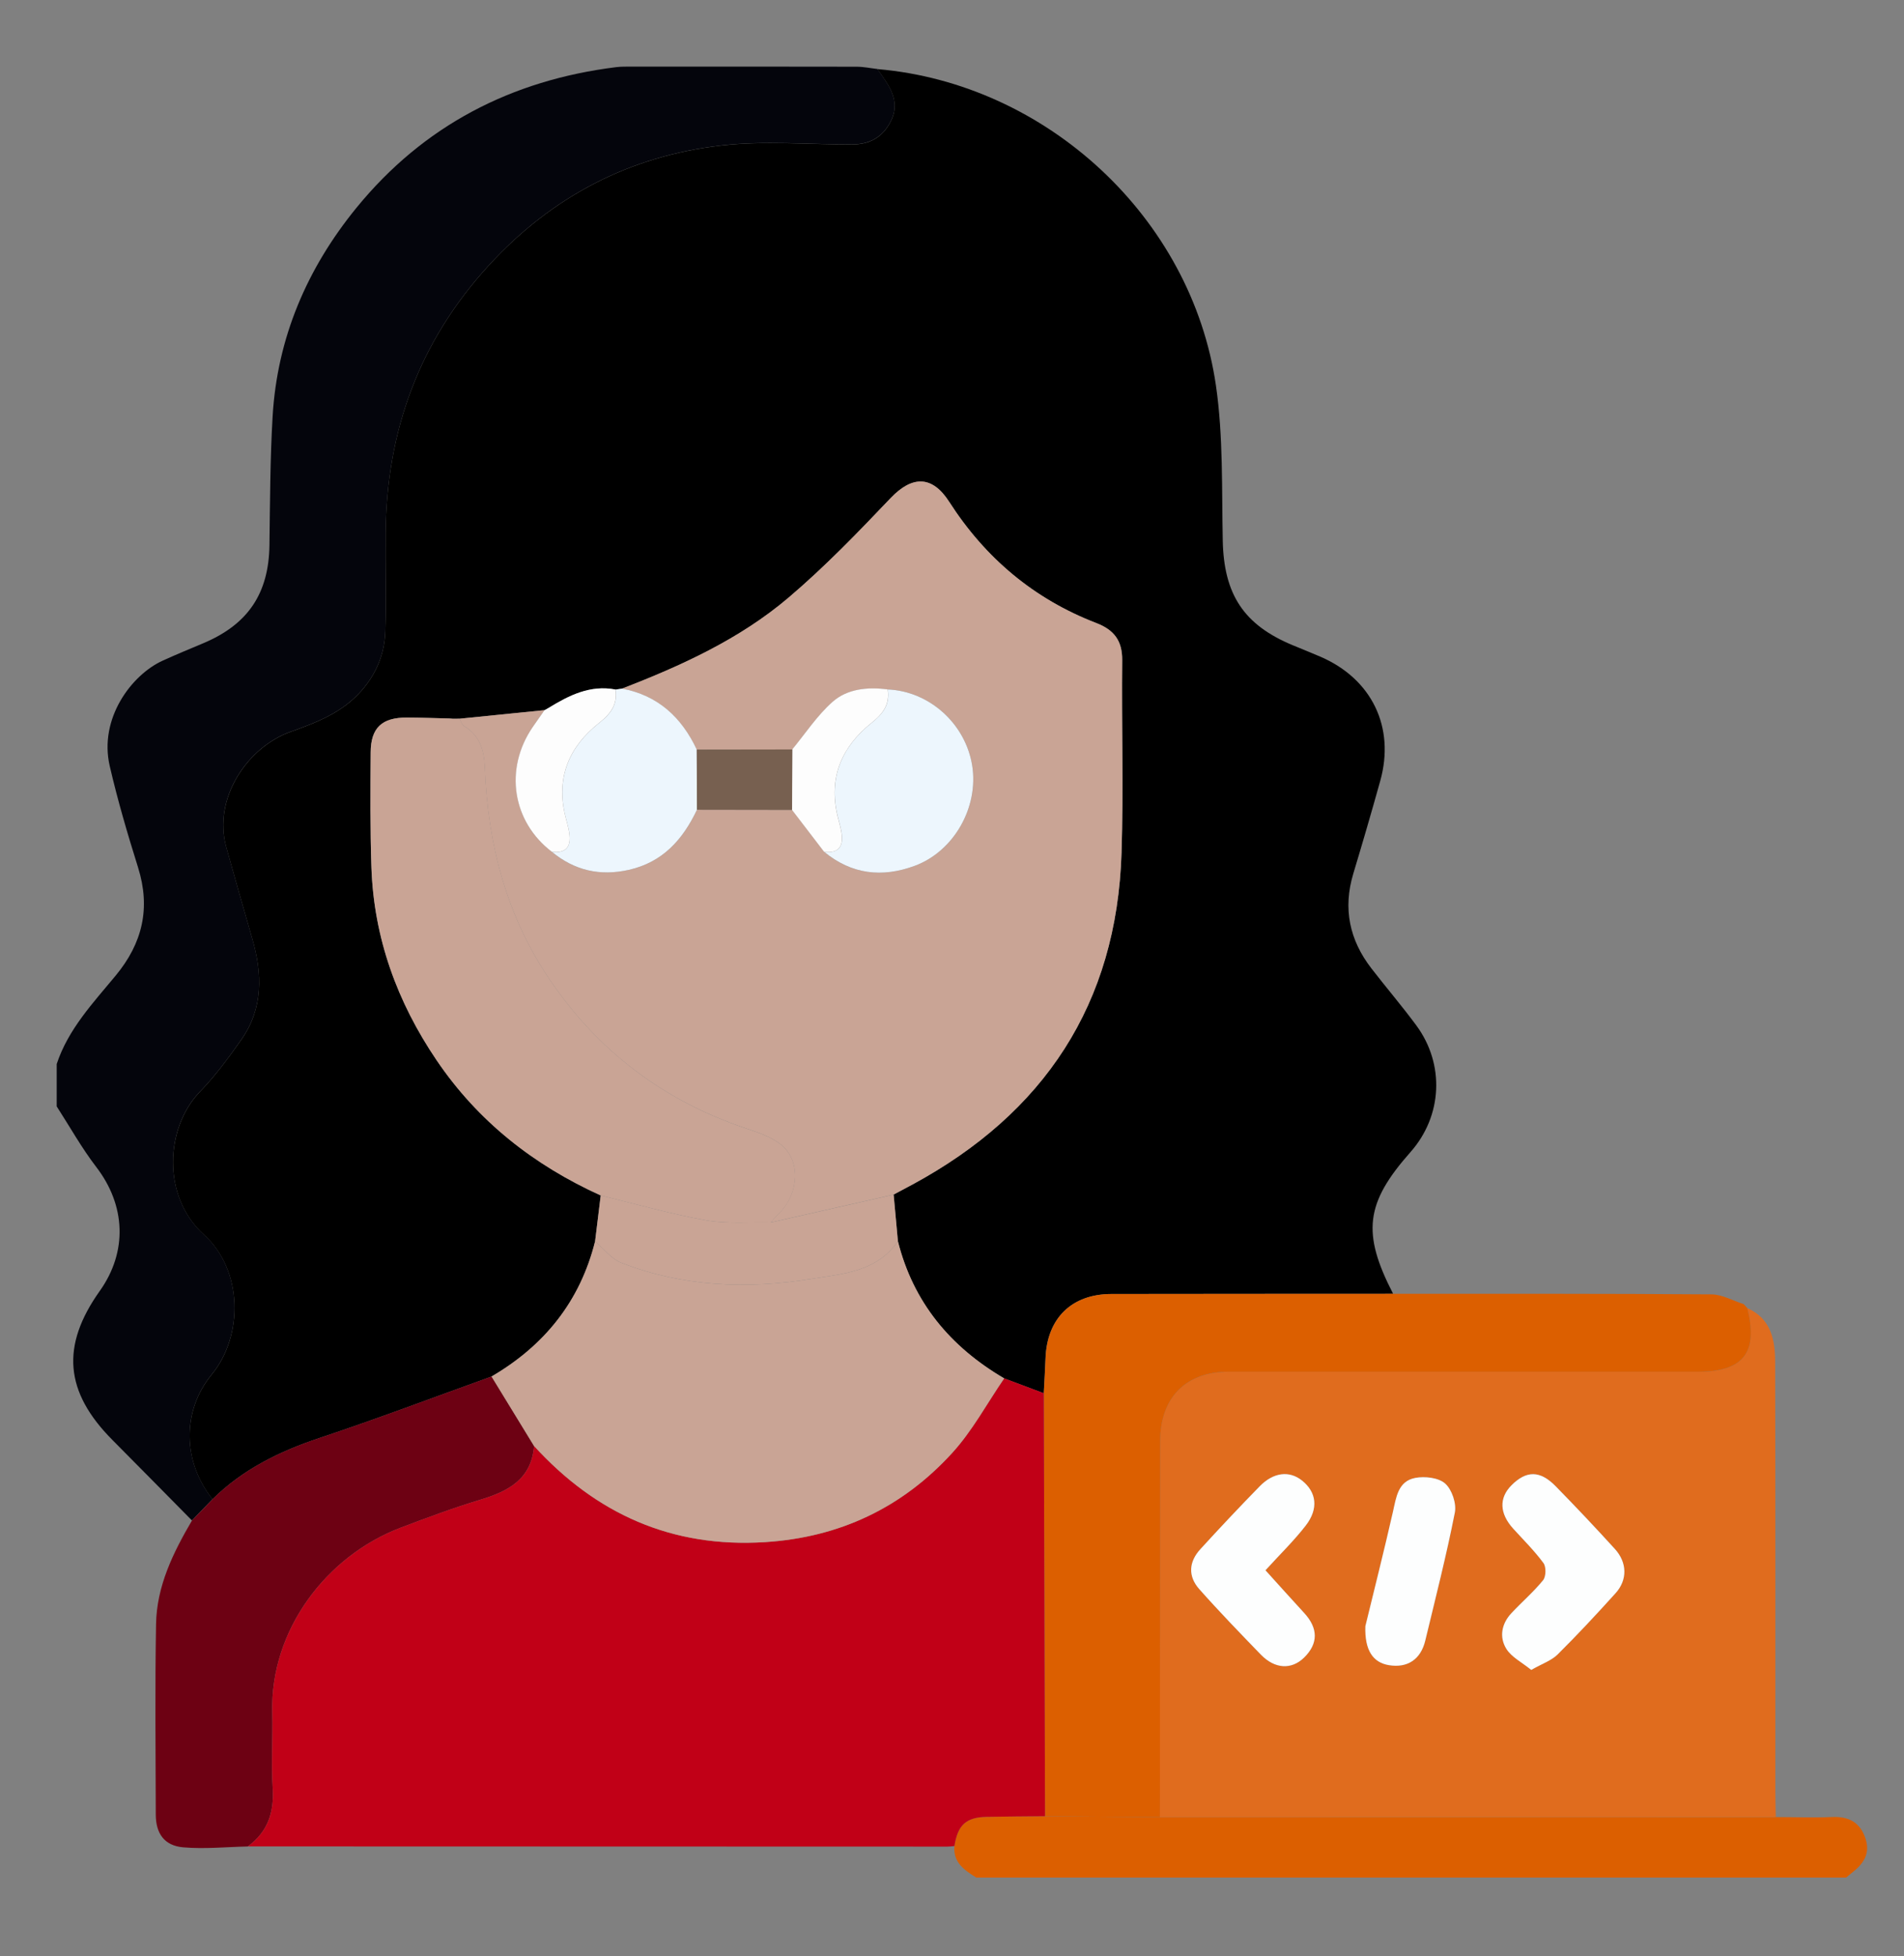 <?xml version="1.0" encoding="UTF-8"?>
<svg id="Layer_1" data-name="Layer 1" xmlns="http://www.w3.org/2000/svg" viewBox="0 0 403 414">
  <rect x="0" y="0" width="403" height="414" fill="#808080" stroke="none"/>
  <defs>
    <style>
      .cls-1 {
        fill: #fdfefe;
      }

      .cls-1, .cls-2, .cls-3, .cls-4, .cls-5, .cls-6, .cls-7, .cls-8, .cls-9, .cls-10, .cls-11, .cls-12, .cls-13 {
        stroke-width: 0px;
      }

      .cls-2 {
        fill: #dfb6a2;
      }

      .cls-3 {
        fill: #e06c1e;
      }

      .cls-4 {
        fill: #dc5f00;
      }

      .cls-5 {
        fill: #c10017;
      }

      .cls-6 {
        fill: #c9a495;
      }

      .cls-8 {
        fill: #04050c;
      }

      .cls-9 {
        fill: #edf6fd;
      }

      .cls-10 {
        fill: #6d0113;
      }

      .cls-11 {
        fill: #776050;
      }

      .cls-12 {
        fill: #cae2f9;
      }

      .cls-13 {
        fill: #fdfdfd;
      }
    </style>
  </defs>
  <path class="cls-8" d="m12,225.19c2.44-7.38,7.69-12.92,12.47-18.7,5.7-6.88,7.45-14.3,4.75-22.91-2.22-7.08-4.32-14.22-5.99-21.44-2.35-10.12,4.65-19.34,11.2-22.32,2.82-1.28,5.69-2.47,8.55-3.67,9.51-3.98,13.9-10.54,14.05-20.72.13-9.09.14-18.2.67-27.27.97-16.67,7.29-31.37,17.76-44.2,14.2-17.39,32.77-26.99,54.96-29.75,1.11-.14,2.24-.1,3.36-.11,15.84,0,31.68-.02,47.52.02,1.47,0,2.93.31,4.4.48.56.81,1.14,1.6,1.68,2.42,1.79,2.72,2.82,5.45,1.12,8.72-1.76,3.39-4.51,4.81-8.16,4.82-9.23.02-18.55-.83-27.66.22-19.4,2.23-35.84,10.79-49.17,25.32-14.74,16.07-21.67,35.01-21.89,56.61-.07,6.98.16,13.97-.07,20.94-.16,4.68-1.84,8.85-5.03,12.51-4.06,4.65-9.48,6.72-14.99,8.69-9.38,3.35-16.46,14.3-13.65,24.38,1.79,6.45,3.61,12.9,5.49,19.33,2.18,7.48,2.38,14.78-2.28,21.44-2.7,3.86-5.53,7.69-8.79,11.06-7.33,7.59-8.1,22.14.87,30.24,8.27,7.47,8.36,21.38,1.69,29.52-6.44,7.85-6.19,18.54.12,26.46-1.45,1.5-2.9,3-4.36,4.5-5.6-5.67-11.18-11.35-16.8-17-10.14-10.19-10.98-19.92-2.7-31.57,5.92-8.33,5.48-18.12-.74-26.22-3.1-4.04-5.61-8.54-8.38-12.84,0-2.99,0-5.99,0-8.98Z"/>
  <path class="cls-4" d="m206.62,397.35c-2.49-1.56-4.91-3.16-4.61-6.66.7-4.48,2.46-6.09,6.85-6.18,4.11-.08,8.22-.1,12.33-.14,8.1.07,16.2.14,24.3.2,43.46,0,86.93,0,130.39-.01,3.96,0,7.93.16,11.88-.01,3.58-.16,5.97,1.14,7.1,4.59,1.08,3.29-.58,5.44-2.98,7.29-.38.3-.75.62-1.12.93h-184.14Z"/>
  <path class="cls-7" d="m44.98,317.3c-6.31-7.92-6.56-18.61-.12-26.46,6.67-8.14,6.58-22.04-1.69-29.52-8.97-8.1-8.19-22.65-.87-30.24,3.26-3.38,6.09-7.21,8.79-11.06,4.66-6.66,4.46-13.96,2.28-21.44-1.88-6.43-3.69-12.88-5.49-19.33-2.8-10.08,4.28-21.03,13.65-24.38,5.5-1.97,10.93-4.04,14.99-8.69,3.19-3.66,4.87-7.84,5.03-12.51.24-6.97,0-13.96.07-20.94.22-21.6,7.15-40.54,21.89-56.61,13.33-14.53,29.77-23.09,49.17-25.32,9.11-1.05,18.43-.2,27.66-.22,3.65,0,6.4-1.42,8.16-4.82,1.7-3.27.67-6-1.12-8.72-.54-.82-1.12-1.61-1.68-2.42,35.78,3.05,66.51,31.39,71.67,66.99,1.56,10.77,1.21,21.84,1.44,32.79.23,11.36,4.41,17.85,14.85,22.17,1.95.81,3.92,1.59,5.86,2.43,10.85,4.7,15.79,14.91,12.63,26.24-1.83,6.58-3.75,13.15-5.72,19.69-2.21,7.37-.8,14.02,3.85,20.03,3.12,4.04,6.45,7.93,9.48,12.03,6.1,8.25,5.54,19.21-1.22,26.84-9.54,10.77-10.31,17.12-3.67,29.99-19.88.01-39.77.01-59.65.04-8.4.01-13.62,5.15-13.93,13.6-.09,2.47-.24,4.94-.37,7.4-2.79-1.05-5.59-2.1-8.38-3.15-11.39-6.67-19.25-16.07-22.5-29.05-.3-3.28-.6-6.56-.9-9.84,1.31-.7,2.63-1.39,3.94-2.1,27.94-15.1,43.3-38.24,44.31-70.22.43-13.58,0-27.18.14-40.77.04-4.12-1.72-6.42-5.45-7.86-13.23-5.09-23.53-13.77-31.18-25.69-3.6-5.61-7.84-5.53-12.39-.76-6.94,7.29-13.97,14.58-21.62,21.08-10.34,8.78-22.64,14.38-35.23,19.24-.47.07-.94.13-1.4.2-5.34-1.02-9.78,1.22-14.11,3.88-.3.17-.59.33-.89.5v-.02c-5.98.6-11.98,1.21-17.98,1.81-.48,0-.96,0-1.44.01-.25-.02-.51-.04-.76-.06-2.99-.07-5.98-.18-8.97-.19-5.27-.02-7.63,2.16-7.66,7.37-.05,8.11-.11,16.22.16,24.32.51,14.95,5.45,28.5,13.79,40.82,8.76,12.94,20.59,22.21,34.74,28.63-.4,3.24-.79,6.48-1.19,9.72-3.17,12.7-10.72,22.05-21.92,28.6-12.12,4.36-24.17,8.93-36.39,13-8.49,2.83-16.27,6.64-22.67,12.98Z"/>
  <path class="cls-3" d="m375.88,384.56c-43.46,0-86.93,0-130.39.02.02-26.53.04-53.06.06-79.59,0-9.19,5.42-14.67,14.48-14.67,33.13,0,66.27,0,99.4,0,9.59,0,12.77-4.14,10.37-13.49,5.03,2.2,5.92,6.69,5.93,11.39.07,30.25.04,60.5.04,90.75,0,1.87.06,3.73.1,5.6Zm-108.03-52.23c3.08-3.39,6.05-6.26,8.54-9.49,2.75-3.57,2.26-7.05-.8-9.5-2.68-2.14-6.05-1.77-8.98,1.23-4.25,4.37-8.43,8.81-12.55,13.3-2.45,2.68-2.64,5.72-.23,8.44,4.2,4.75,8.62,9.31,13.04,13.87,2.96,3.06,6.48,3.23,9.15.63,3.04-2.97,3.02-6.2,0-9.47-2.69-2.91-5.32-5.87-8.17-9.01Zm56.25,21.08c2.32-1.32,4.27-1.96,5.57-3.26,4.23-4.19,8.29-8.56,12.28-12.98,2.55-2.82,2.47-6.49-.16-9.38-4.1-4.49-8.27-8.93-12.53-13.27-3.31-3.37-6.2-3.34-9.33-.2-2.7,2.71-2.55,6,.38,9.22,2.17,2.38,4.48,4.67,6.38,7.25.59.8.55,2.85-.08,3.63-2.03,2.5-4.51,4.62-6.72,6.99-2.08,2.23-2.61,5.07-1.05,7.55,1.1,1.76,3.29,2.84,5.25,4.44Zm-35.1-9.24c-.17,5.13,1.63,7.69,4.98,8.24,3.92.65,6.74-1.2,7.7-5.19,2.17-9.02,4.47-18.01,6.26-27.1.38-1.92-.63-4.88-2.06-6.16-1.41-1.24-4.3-1.57-6.33-1.18-3.65.7-4.02,4.12-4.72,7.21-1.92,8.44-4.04,16.83-5.83,24.18Z"/>
  <path class="cls-4" d="m369.81,276.82c2.4,9.35-.78,13.49-10.37,13.49-33.13,0-66.27,0-99.4,0-9.06,0-14.47,5.48-14.48,14.67-.02,26.53-.04,53.06-.06,79.59-8.1-.07-16.2-.14-24.3-.2-.09-29.83-.17-59.67-.26-89.51.12-2.47.28-4.93.37-7.4.3-8.45,5.53-13.59,13.93-13.6,19.88-.03,39.77-.03,59.65-.04,22.46,0,44.91-.05,67.37.12,2.27.02,4.54,1.34,6.8,2.06.26.28.52.56.77.84v-.02Z"/>
  <path class="cls-12" d="m369.82,276.84c-.26-.28-.52-.56-.77-.84.26.28.52.56.77.84Z"/>
  <path class="cls-10" d="m44.98,317.3c6.41-6.34,14.18-10.15,22.67-12.98,12.22-4.07,24.27-8.64,36.39-13,3,4.9,6,9.81,9,14.71-.57,7.02-5.43,9.57-11.36,11.36-5.7,1.72-11.3,3.81-16.87,5.92-15.74,5.97-27.65,21.72-27.18,39.08.14,5.35-.24,10.73.09,16.07.32,5.14-1.07,9.26-5.28,12.32-4.56.1-9.16.58-13.68.18-3.98-.35-5.78-2.93-5.79-6.93-.03-13.44-.18-26.89.06-40.33.14-8.02,3.61-15.1,7.6-21.9,1.45-1.5,2.9-3,4.36-4.5Z"/>
  <path class="cls-5" d="m52.44,390.78c4.21-3.06,5.6-7.18,5.28-12.32-.33-5.34.05-10.71-.09-16.07-.47-17.36,11.45-33.11,27.18-39.08,5.57-2.11,11.17-4.2,16.87-5.92,5.94-1.79,10.8-4.34,11.36-11.36,13.13,14.39,29.18,21.58,48.9,20.34,15.8-1,29.05-7.31,39.59-18.86,4.29-4.7,7.38-10.5,11.02-15.8,2.79,1.05,5.59,2.1,8.38,3.15.09,29.84.17,59.67.26,89.51-4.11.04-8.22.06-12.33.14-4.39.09-6.15,1.71-6.85,6.18-.5.04-.99.12-1.49.12-49.36,0-98.72-.02-148.08-.04Z"/>
  <path class="cls-6" d="m97.28,152.1c6-.6,11.99-1.21,17.99-1.81-.84,1.2-1.7,2.4-2.52,3.61-6.04,8.85-4.32,19.99,4.06,26.38,4.79,3.96,10.16,5.19,16.27,3.82,7.21-1.62,11.46-6.42,14.44-12.73,6.71,0,13.42.02,20.13.03,2.27,2.96,4.53,5.92,6.8,8.88,5.8,4.79,12.23,5.52,19.16,2.96,8.27-3.05,13.6-12.37,12.16-21.25-1.43-8.85-9.06-15.71-17.88-16.08-4.23-.54-8.53-.15-11.69,2.66-3.25,2.88-5.7,6.66-8.51,10.05-6.74,0-13.49.02-20.23.03-3.2-6.83-8.19-11.48-15.81-12.91,12.59-4.87,24.89-10.47,35.23-19.24,7.66-6.5,14.69-13.79,21.62-21.08,4.54-4.77,8.78-4.85,12.39.76,7.65,11.92,17.95,20.6,31.18,25.69,3.73,1.44,5.49,3.74,5.45,7.86-.15,13.59.29,27.19-.14,40.77-1.01,31.98-16.37,55.12-44.31,70.22-1.31.71-2.63,1.4-3.94,2.1-8.68,1.97-17.35,3.93-26.03,5.9.65-.71,1.28-1.44,1.95-2.12,4.04-4.09,4.44-10.92.34-14.28-2.11-1.74-5-2.67-7.67-3.57-17.3-5.86-31.07-16.25-41.35-31.39-9.22-13.58-13.13-28.74-13.76-44.89-.15-3.74-1.06-6.81-4.43-8.84-.45-.27-.62-1.01-.92-1.54Z"/>
  <path class="cls-6" d="m212.55,291.71c-3.64,5.3-6.73,11.1-11.02,15.8-10.54,11.55-23.79,17.86-39.59,18.86-19.72,1.25-35.76-5.95-48.9-20.34-3-4.9-6-9.81-9-14.71,11.2-6.55,18.74-15.9,21.92-28.6,1.83,1.54,3.43,3.71,5.54,4.53,13.01,5.08,26.59,5.61,40.17,3.42,6.61-1.07,13.95-1.47,18.38-8,3.25,12.97,11.11,22.38,22.5,29.05Z"/>
  <path class="cls-6" d="m97.28,152.1c.3.52.47,1.26.92,1.54,3.37,2.03,4.28,5.09,4.43,8.84.63,16.16,4.54,31.31,13.76,44.89,10.28,15.14,24.05,25.53,41.35,31.39,2.67.9,5.56,1.83,7.67,3.57,4.1,3.37,3.7,10.19-.34,14.28-.68.68-1.3,1.41-1.95,2.12-4.57-.11-9.24.33-13.7-.47-7.5-1.34-14.86-3.46-22.27-5.26-14.16-6.42-25.98-15.69-34.74-28.63-8.35-12.33-13.28-25.87-13.79-40.82-.28-8.1-.21-16.21-.16-24.32.03-5.21,2.39-7.4,7.66-7.37,2.99.01,5.98.13,8.97.19.25.02.51.04.76.06.48,0,.96,0,1.44-.01Z"/>
  <path class="cls-9" d="m147.52,171.37c-2.99,6.31-7.24,11.11-14.44,12.73-6.1,1.37-11.47.13-16.27-3.82,3.38.39,4.13-1.46,3.63-4.31-.19-1.09-.52-2.16-.78-3.24-2.03-8.16.84-14.73,7.13-19.7,2.55-2.01,3.94-3.92,3.48-7.09.47-.07.94-.13,1.4-.2,7.62,1.43,12.6,6.08,15.81,12.91.02,4.24.03,8.49.05,12.73Z"/>
  <path class="cls-6" d="m127.15,253c7.42,1.79,14.77,3.92,22.27,5.26,4.45.8,9.12.35,13.7.47,8.68-1.97,17.35-3.94,26.03-5.9.3,3.28.6,6.56.9,9.84-4.42,6.53-11.77,6.93-18.38,8-13.58,2.19-27.16,1.66-40.17-3.42-2.11-.83-3.71-2.99-5.54-4.53.4-3.24.79-6.48,1.19-9.72Z"/>
  <path class="cls-13" d="m130.26,145.93c.46,3.17-.94,5.08-3.48,7.09-6.29,4.97-9.16,11.54-7.13,19.7.27,1.08.59,2.15.78,3.24.51,2.85-.24,4.7-3.63,4.31-8.39-6.4-10.1-17.54-4.06-26.38.83-1.21,1.68-2.41,2.52-3.61,0,0-.01.02-.01.02.3-.17.59-.33.89-.5,4.33-2.65,8.78-4.89,14.11-3.88Z"/>
  <path class="cls-2" d="m116.15,149.81c-.3.17-.59.33-.89.5.3-.17.59-.33.89-.5Z"/>
  <path class="cls-2" d="m95.84,152.11c-.25-.02-.51-.04-.76-.06.25.02.51.04.76.06Z"/>
  <path class="cls-1" d="m267.85,332.33c2.85,3.14,5.48,6.1,8.17,9.01,3.01,3.26,3.03,6.5,0,9.47-2.66,2.6-6.18,2.43-9.15-.63-4.41-4.56-8.83-9.12-13.04-13.87-2.41-2.72-2.22-5.76.23-8.44,4.11-4.5,8.29-8.94,12.55-13.3,2.93-3.01,6.3-3.38,8.98-1.23,3.06,2.45,3.55,5.93.8,9.5-2.49,3.23-5.46,6.1-8.54,9.49Z"/>
  <path class="cls-1" d="m324.09,353.41c-1.96-1.6-4.15-2.68-5.25-4.44-1.55-2.48-1.03-5.32,1.05-7.55,2.2-2.36,4.69-4.49,6.72-6.99.63-.77.67-2.82.08-3.63-1.9-2.58-4.21-4.87-6.38-7.25-2.93-3.22-3.08-6.52-.38-9.22,3.13-3.14,6.03-3.17,9.33.2,4.26,4.34,8.43,8.77,12.53,13.27,2.63,2.88,2.71,6.56.16,9.38-3.99,4.42-8.05,8.79-12.28,12.98-1.31,1.29-3.26,1.94-5.57,3.26Z"/>
  <path class="cls-1" d="m288.99,344.17c1.79-7.36,3.91-15.75,5.83-24.18.7-3.09,1.07-6.51,4.72-7.21,2.03-.39,4.92-.06,6.33,1.18,1.44,1.27,2.44,4.24,2.06,6.16-1.79,9.09-4.09,18.09-6.26,27.1-.96,3.99-3.78,5.84-7.7,5.19-3.35-.55-5.15-3.12-4.98-8.24Z"/>
  <path class="cls-9" d="m187.89,145.91c8.82.37,16.45,7.24,17.88,16.08,1.43,8.88-3.89,18.2-12.16,21.25-6.93,2.56-13.36,1.82-19.16-2.96,3.38.39,4.13-1.46,3.63-4.31-.19-1.09-.52-2.16-.78-3.24-2-8.16.91-14.73,7.15-19.71,2.54-2.03,3.92-3.94,3.46-7.11Z"/>
  <path class="cls-13" d="m187.89,145.91c.46,3.16-.91,5.08-3.46,7.11-6.24,4.99-9.14,11.56-7.15,19.71.26,1.08.59,2.15.78,3.24.51,2.85-.24,4.7-3.63,4.31-2.27-2.96-4.53-5.92-6.8-8.88.02-4.26.03-8.52.05-12.79,2.8-3.39,5.26-7.16,8.51-10.05,3.16-2.81,7.46-3.2,11.69-2.66Z"/>
  <path class="cls-11" d="m167.7,158.61c-.02,4.26-.03,8.52-.05,12.79-6.71,0-13.42-.02-20.13-.03-.02-4.24-.03-8.49-.05-12.73,6.74,0,13.49-.02,20.23-.03Z"/>
</svg>